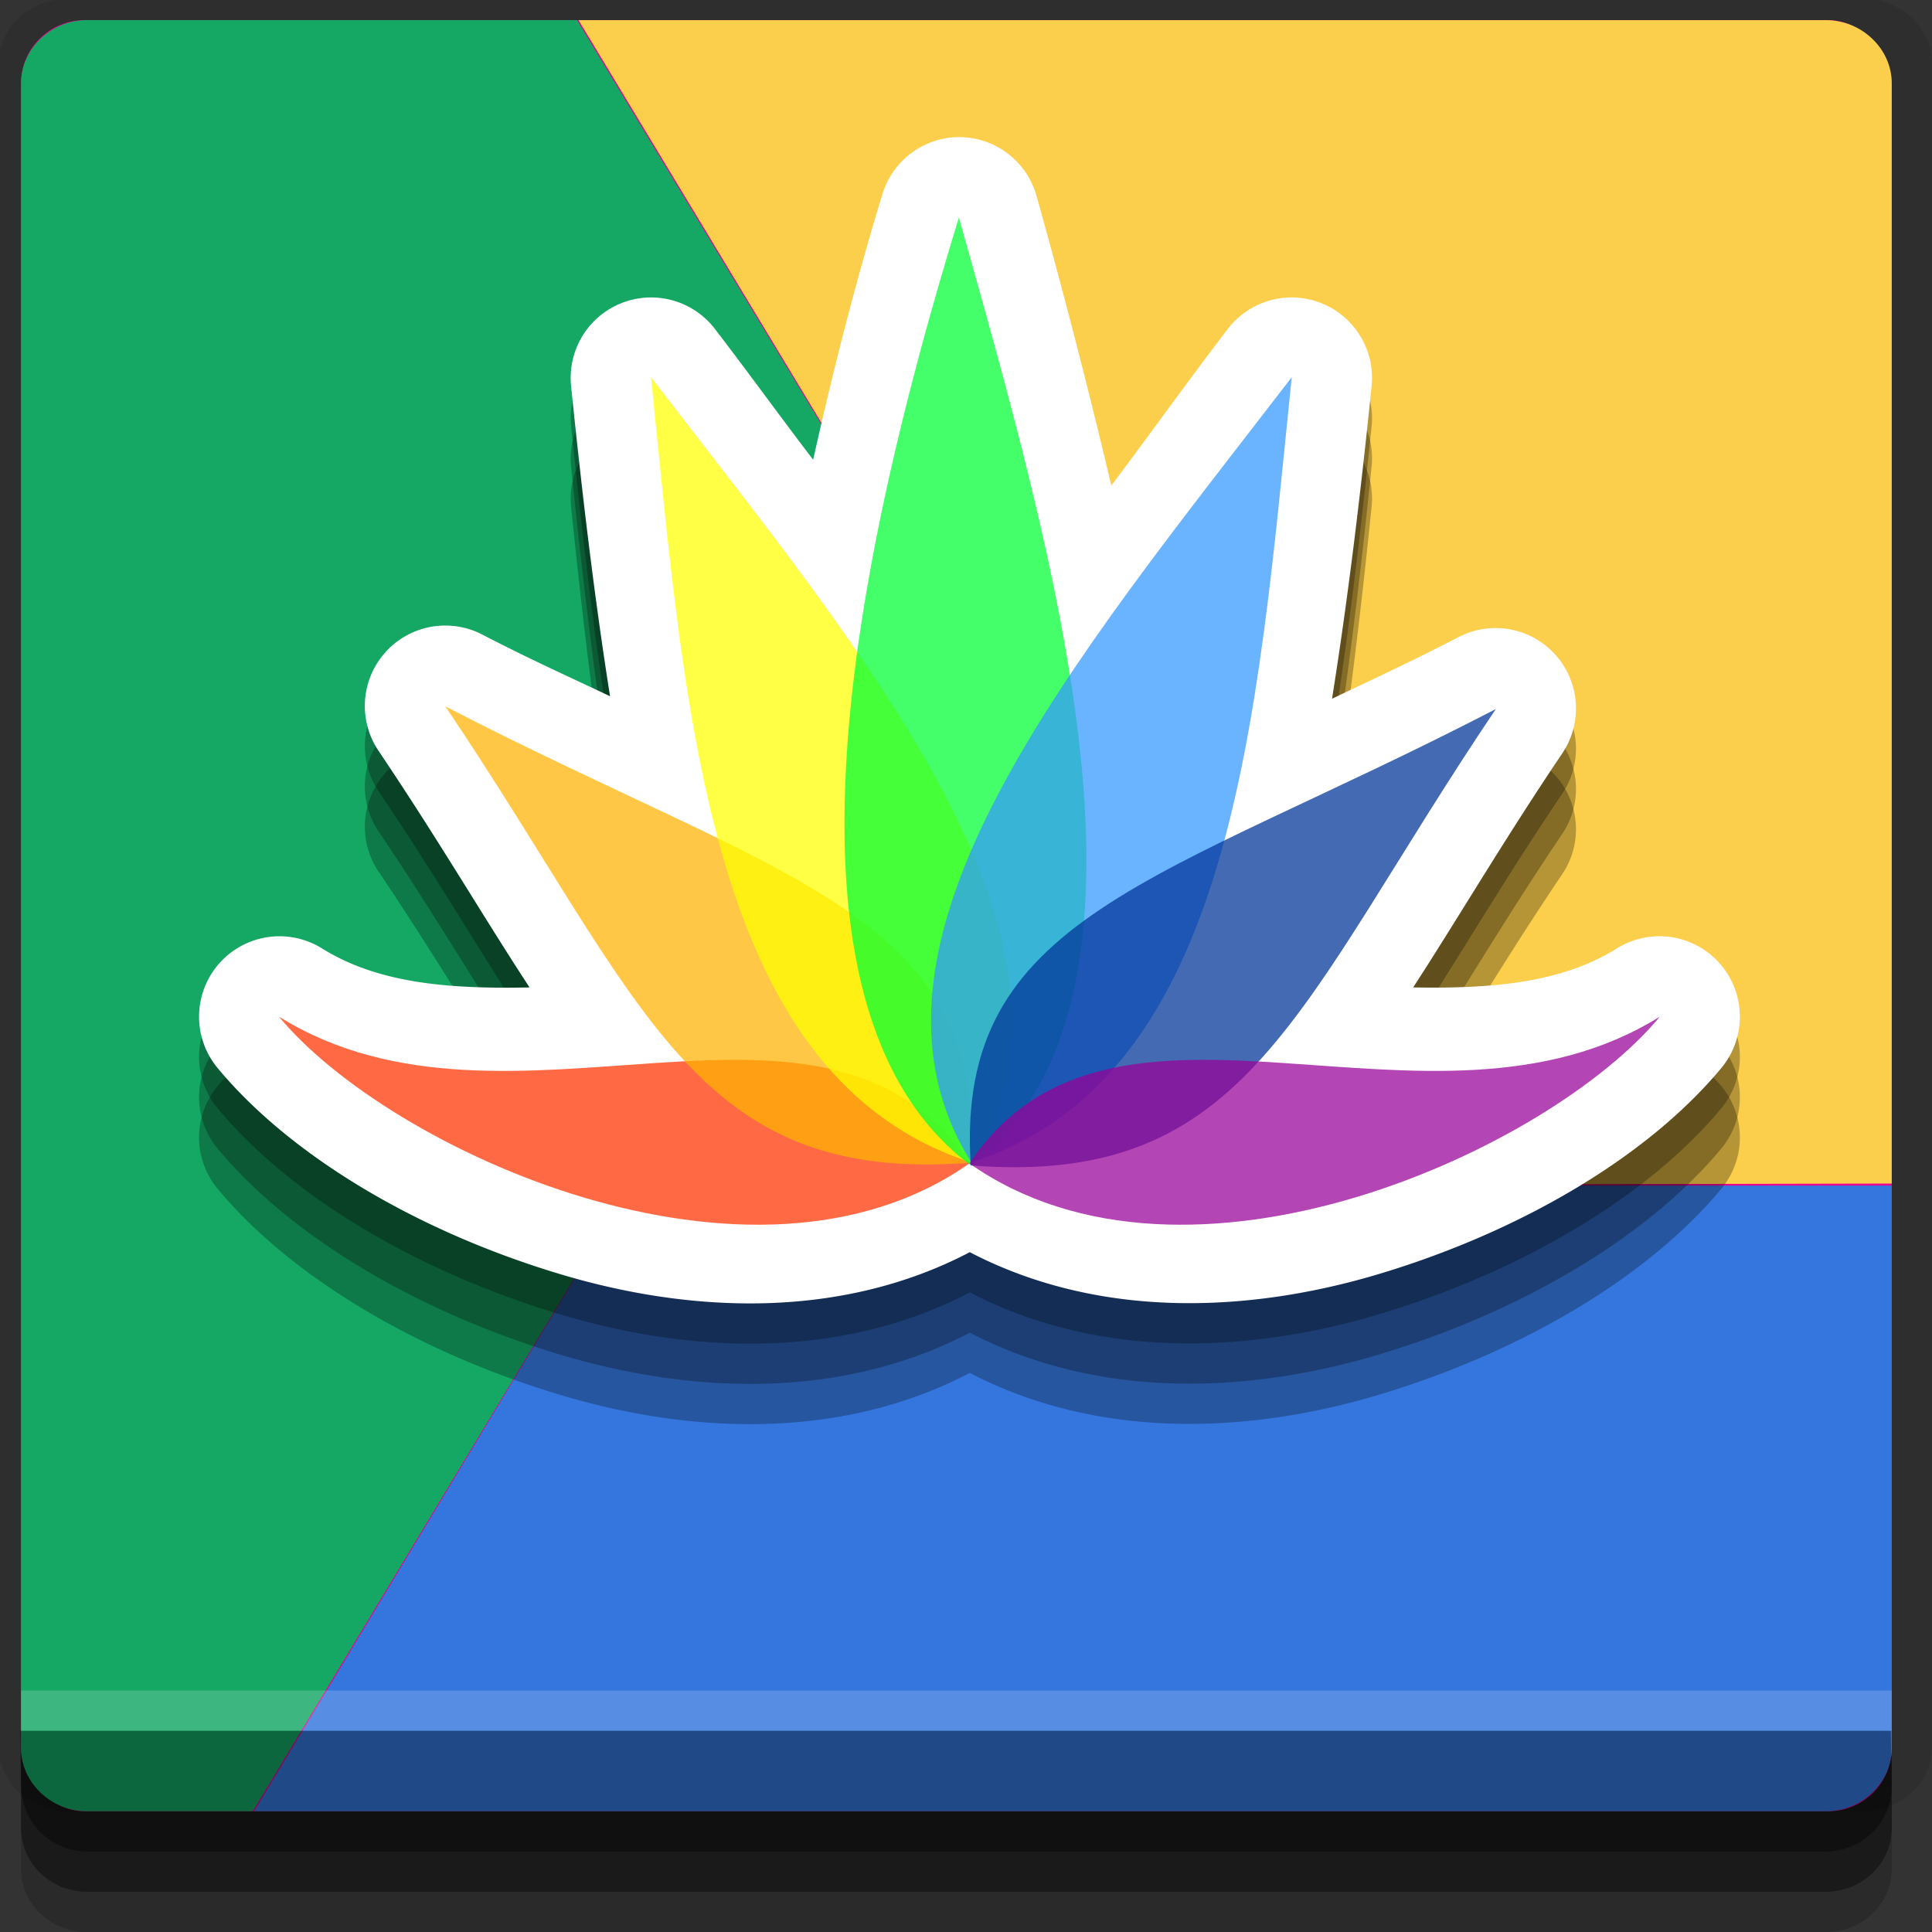<?xml version="1.0" encoding="UTF-8" standalone="no"?>
<!-- Created with Inkscape (http://www.inkscape.org/) -->

<svg
   xmlns:dc="http://purl.org/dc/elements/1.1/"
   xmlns:cc="http://creativecommons.org/ns#"
   xmlns:rdf="http://www.w3.org/1999/02/22-rdf-syntax-ns#"
   xmlns:svg="http://www.w3.org/2000/svg"
   xmlns="http://www.w3.org/2000/svg"
   xmlns:sodipodi="http://sodipodi.sourceforge.net/DTD/sodipodi-0.dtd"
   xmlns:inkscape="http://www.inkscape.org/namespaces/inkscape"
   width="96"
   height="96"
   id="svg2"
   version="1.1"
   inkscape:version="0.48.4 r9939"
   sodipodi:docname="fcitx.svg">
  <rect width="100%" height="100%" fill="#333333" stroke="none"/>
  <defs
     id="defs4" />
  <sodipodi:namedview
     id="base"
     pagecolor="#ffffff"
     bordercolor="#666666"
     borderopacity="1.0"
     inkscape:pageopacity="0.0"
     inkscape:pageshadow="2"
     inkscape:zoom="5.90625"
     inkscape:cx="29.323699"
     inkscape:cy="56.319403"
     inkscape:document-units="px"
     inkscape:current-layer="layer1"
     showgrid="true"
     inkscape:snap-page="true"
     inkscape:snap-global="true"
     inkscape:snap-center="true"
     inkscape:snap-object-midpoints="false"
     showguides="true"
     inkscape:guide-bbox="true"
     inkscape:snap-bbox="true"
     inkscape:object-paths="true"
     inkscape:object-nodes="true"
     inkscape:window-width="1305"
     inkscape:window-height="744"
     inkscape:window-x="61"
     inkscape:window-y="24"
     inkscape:window-maximized="1"
     inkscape:snap-midpoints="true"
     inkscape:snap-grids="true"
     inkscape:snap-to-guides="false">
    <inkscape:grid
       type="xygrid"
       id="grid3002"
       empspacing="5"
       visible="true"
       enabled="true"
       snapvisiblegridlinesonly="true" />
  </sodipodi:namedview>
  <g
     inkscape:label="Layer 1"
     inkscape:groupmode="layer"
     id="layer1"
     transform="translate(0,-956.362)">
    <rect
       style="fill:#ffffff;fill-opacity:0;fill-rule:nonzero;stroke:none"
       id="rect3775"
       width="96"
       height="96"
       x="0"
       y="956.362"
       ry="0" />
    <path
       style="fill:#000000;fill-opacity:0.096;fill-rule:nonzero;stroke:none"
       d="m 3.353,956.307 c -1.884,0 -3.411,1.432 -3.411,3.198 l 0,83.659 c 0,1.766 1.527,3.198 3.411,3.198 l 89.236,0 c 1.884,0 3.411,-1.432 3.411,-3.198 l 0,-83.659 c 0,-1.766 -1.527,-3.198 -3.411,-3.198 z"
       id="rect3772"
       inkscape:connector-curvature="0"
       sodipodi:nodetypes="sssssssss" />
    <path
       style="fill:#000000;fill-opacity:0.187;fill-rule:nonzero;stroke:none"
       d="m 1.046,1041.807 0,7.422 c 0,1.739 1.462,3.134 3.285,3.134 l 86.384,0 c 1.823,0 3.285,-1.395 3.285,-3.134 l 0,-7.422 -92.954,0 z"
       id="rect3785"
       inkscape:connector-curvature="0" />
    <path
       style="fill:#000000;fill-opacity:0.384;fill-rule:nonzero;stroke:none"
       d="m 1.046,1041.807 0,5.381 c 0,1.762 1.462,3.175 3.285,3.175 l 86.384,0 c 1.823,0 3.285,-1.413 3.285,-3.175 l 0,-5.381 -92.954,0 z"
       id="rect3783"
       inkscape:connector-curvature="0" />
    <rect
       style="fill:#ed0091;fill-opacity:1;fill-rule:nonzero;stroke:none"
       id="rect2985"
       width="92.954"
       height="89"
       x="1.046"
       y="957.362"
       ry="3.151" />
    <path
       inkscape:connector-curvature="0"
       style="opacity:1;fill:#fbce4b;fill-opacity:1;fill-rule:nonzero;stroke:none"
       d="m 94,1015.172 0,-54.665 c 0,-0.873 -0.373,-1.649 -0.968,-2.218 -0.595,-0.57 -1.405,-0.927 -2.317,-0.927 l -61.969,0 34.892,57.843 14.628,0 15.734,-0.033 z"
       id="path3039" />
    <path
       inkscape:connector-curvature="0"
       style="opacity:1;fill:#15a864;fill-opacity:1;fill-rule:nonzero;stroke:none"
       d="m 28.676,957.362 -24.345,0 c -0.912,0 -1.722,0.358 -2.317,0.927 -0.595,0.57 -0.968,1.346 -0.968,2.218 l 0,82.709 c 0,0.873 0.373,1.649 0.968,2.218 0.595,0.57 1.405,0.927 2.317,0.927 l 8.23,0 34.927,-57.91 -7.331,-12.085 -11.481,-19.005 z"
       id="path3034" />
    <path
       style="opacity:1;fill:#3476dd;fill-opacity:1;fill-rule:nonzero;stroke:none"
       d="m 12.631,1046.362 78.084,0 c 0.912,0 1.722,-0.357 2.317,-0.927 0.595,-0.57 0.968,-1.345 0.968,-2.218 l 0,-27.945 -62.661,0 -7.297,12.118 -11.412,18.972 z"
       id="rect3008"
       inkscape:connector-curvature="0" />
    <path
       style="fill:#000000;fill-opacity:0.384;fill-rule:nonzero;stroke:none"
       d="m 1,1042.362 0.046,2.746 c 0.03,1.806 1.462,3.254 3.285,3.254 l 86.384,0 c 1.823,0 3.285,-1.448 3.285,-3.254 l -0.046,-2.746 z"
       id="rect3781"
       inkscape:connector-curvature="0"
       sodipodi:nodetypes="csssscc" />
    <rect
       style="fill:#ffffff;fill-opacity:0.174;fill-rule:nonzero;stroke:none"
       id="rect3770"
       width="92.954"
       height="2"
       x="1.046"
       y="1040.362" />
    <path
       id="path3805"
       d="m 47.656,969.175 a 3.996,3.996 0 0 0 -3.812,2.844 c -1.26,4.107 -2.42,8.603 -3.438,13.188 -1.664,-2.176 -3.247,-4.373 -4.906,-6.531 a 3.996,3.996 0 0 0 -7.125,2.844 c 0.527,5.158 1.133,10.356 1.938,15.437 -2.131,-1.01 -3.956,-1.826 -6.344,-3.062 a 3.996,3.996 0 0 0 -5.156,5.781 c 2.977,4.418 5.24,8.302 7.5,11.75 -3.876,0.077 -7.465,-0.161 -10.312,-1.938 a 3.996,3.996 0 0 0 -5.219,5.906 c 3.568,4.322 9.819,8.109 17.062,10.281 6.481,1.944 13.936,2.264 20.344,-1.094 6.437,3.352 13.91,3.025 20.406,1.062 7.208,-2.177 13.415,-5.945 16.969,-10.25 a 3.996,3.996 0 0 0 -5.219,-5.906 c -2.804,1.75 -6.318,2.004 -10.125,1.938 2.223,-3.42 4.473,-7.272 7.406,-11.625 a 3.996,3.996 0 0 0 -5.156,-5.781 c -2.37,1.227 -4.167,2.053 -6.281,3.062 0.816,-5.123 1.437,-10.359 1.969,-15.562 a 3.996,3.996 0 0 0 -7.125,-2.844 c -1.984,2.582 -3.843,5.207 -5.812,7.812 -1.181,-5.015 -2.476,-9.971 -3.719,-14.406 a 3.996,3.996 0 0 0 -3.844,-2.906 z"
       style="fill:#000000;fill-opacity:0.274;fill-rule:nonzero;stroke:none"
       inkscape:connector-curvature="0" />
    <path
       inkscape:connector-curvature="0"
       style="fill:#000000;fill-opacity:0.274;fill-rule:nonzero;stroke:none"
       d="m 47.656,967.175 a 3.996,3.996 0 0 0 -3.812,2.844 c -1.26,4.107 -2.42,8.603 -3.438,13.188 -1.664,-2.176 -3.247,-4.373 -4.906,-6.531 a 3.996,3.996 0 0 0 -7.125,2.844 c 0.527,5.158 1.133,10.356 1.938,15.437 -2.131,-1.01 -3.956,-1.826 -6.344,-3.062 a 3.996,3.996 0 0 0 -5.156,5.781 c 2.977,4.418 5.24,8.302 7.5,11.75 -3.876,0.077 -7.465,-0.161 -10.312,-1.938 a 3.996,3.996 0 0 0 -5.219,5.906 c 3.568,4.322 9.819,8.109 17.062,10.281 6.481,1.944 13.936,2.264 20.344,-1.094 6.437,3.352 13.91,3.025 20.406,1.062 7.208,-2.177 13.415,-5.945 16.969,-10.25 a 3.996,3.996 0 0 0 -5.219,-5.906 c -2.804,1.75 -6.318,2.004 -10.125,1.938 2.223,-3.42 4.473,-7.272 7.406,-11.625 a 3.996,3.996 0 0 0 -5.156,-5.781 c -2.37,1.227 -4.167,2.053 -6.281,3.062 0.816,-5.123 1.437,-10.359 1.969,-15.562 a 3.996,3.996 0 0 0 -7.125,-2.844 c -1.984,2.582 -3.843,5.207 -5.812,7.812 -1.181,-5.015 -2.476,-9.971 -3.719,-14.406 a 3.996,3.996 0 0 0 -3.844,-2.906 z"
       id="path3803" />
    <path
       id="path3801"
       d="m 47.656,965.175 a 3.996,3.996 0 0 0 -3.812,2.844 c -1.26,4.107 -2.42,8.603 -3.438,13.188 -1.664,-2.176 -3.247,-4.373 -4.906,-6.531 a 3.996,3.996 0 0 0 -7.125,2.844 c 0.527,5.158 1.133,10.356 1.938,15.437 -2.131,-1.01 -3.956,-1.826 -6.344,-3.062 a 3.996,3.996 0 0 0 -5.156,5.781 c 2.977,4.418 5.24,8.302 7.5,11.75 -3.876,0.077 -7.465,-0.161 -10.312,-1.938 a 3.996,3.996 0 0 0 -5.219,5.906 c 3.568,4.322 9.819,8.109 17.062,10.281 6.481,1.944 13.936,2.264 20.344,-1.094 6.437,3.352 13.91,3.025 20.406,1.062 7.208,-2.177 13.415,-5.945 16.969,-10.25 a 3.996,3.996 0 0 0 -5.219,-5.906 c -2.804,1.75 -6.318,2.004 -10.125,1.938 2.223,-3.42 4.473,-7.272 7.406,-11.625 a 3.996,3.996 0 0 0 -5.156,-5.781 c -2.37,1.227 -4.167,2.053 -6.281,3.062 0.816,-5.123 1.437,-10.359 1.969,-15.562 a 3.996,3.996 0 0 0 -7.125,-2.844 c -1.984,2.582 -3.843,5.207 -5.812,7.812 -1.181,-5.015 -2.476,-9.971 -3.719,-14.406 a 3.996,3.996 0 0 0 -3.844,-2.906 z"
       style="fill:#000000;fill-opacity:0.274;fill-rule:nonzero;stroke:none"
       inkscape:connector-curvature="0" />
    <path
       style="fill:#ffffff;fill-opacity:1;fill-rule:nonzero;stroke:none"
       d="m 47.656,963.175 a 3.996,3.996 0 0 0 -3.812,2.844 c -1.26,4.107 -2.42,8.603 -3.438,13.188 -1.664,-2.176 -3.247,-4.373 -4.906,-6.531 a 3.996,3.996 0 0 0 -7.125,2.844 c 0.527,5.158 1.133,10.356 1.938,15.438 -2.131,-1.01 -3.956,-1.826 -6.344,-3.062 a 3.996,3.996 0 0 0 -5.156,5.781 c 2.977,4.418 5.24,8.302 7.5,11.75 -3.876,0.077 -7.465,-0.161 -10.312,-1.938 a 3.996,3.996 0 0 0 -5.219,5.906 c 3.568,4.322 9.819,8.109 17.062,10.281 6.481,1.944 13.936,2.264 20.344,-1.094 6.437,3.352 13.91,3.025 20.406,1.062 7.208,-2.177 13.415,-5.945 16.969,-10.25 a 3.996,3.996 0 0 0 -5.219,-5.906 c -2.804,1.75 -6.318,2.004 -10.125,1.938 2.223,-3.42 4.473,-7.272 7.406,-11.625 a 3.996,3.996 0 0 0 -5.156,-5.781 c -2.37,1.227 -4.167,2.053 -6.281,3.062 0.816,-5.123 1.437,-10.359 1.969,-15.562 a 3.996,3.996 0 0 0 -7.125,-2.844 c -1.984,2.582 -3.843,5.207 -5.812,7.812 -1.181,-5.015 -2.476,-9.971 -3.719,-14.406 a 3.996,3.996 0 0 0 -3.844,-2.906 z"
       id="path3798"
       inkscape:connector-curvature="0" />
    <g
       id="g3795"
       transform="translate(0.169,-12.169)">
      <path
         inkscape:transform-center-y="-1.8322448"
         inkscape:transform-center-x="15.874075"
         style="opacity:0.728;fill:#ff3300;fill-opacity:1;fill-rule:nonzero;stroke:none"
         d="m 48,1026.34 c -7.18,-10.733 -22.856,-0.148 -34.31,-7.295 5.438,6.588 23.458,14.934 34.31,7.295 z"
         id="path3768"
         inkscape:connector-curvature="0"
         sodipodi:nodetypes="ccc" />
      <path
         sodipodi:nodetypes="ccc"
         inkscape:connector-curvature="0"
         id="rect3755"
         d="m 48.049,1026.304 c 0.805,-12.423 -9.358,-14.011 -26.09,-22.676 9.95,14.765 12.228,23.765 26.09,22.676 z"
         style="opacity:0.728;fill:#ffb200;fill-opacity:1;fill-rule:nonzero;stroke:none" />
      <path
         inkscape:transform-center-y="-13.36173"
         inkscape:transform-center-x="4.3692176"
         style="opacity:0.728;fill:#ffff00;fill-opacity:1;fill-rule:nonzero;stroke:none"
         d="m 48.097,1026.296 c 6.817,-10.913 -5.059,-24.891 -15.918,-39.02 1.745,17.081 2.868,34.78 15.918,39.02 z"
         id="path3758"
         inkscape:connector-curvature="0"
         sodipodi:nodetypes="ccc" />
      <path
         sodipodi:nodetypes="ccc"
         inkscape:connector-curvature="0"
         id="path3760"
         d="m 48.067,1026.44 c 10.691,-8.183 4.047,-30.558 -0.59,-47.104 -5.08,16.561 -9.992,39.178 0.59,47.104 z"
         style="opacity:0.728;fill:#00ff33;fill-opacity:1;fill-rule:nonzero;stroke:none"
         inkscape:transform-center-x="-0.48785038"
         inkscape:transform-center-y="-18.02721" />
      <path
         sodipodi:nodetypes="ccc"
         inkscape:connector-curvature="0"
         id="path3764"
         d="m 48.097,1026.296 c -6.817,-10.913 5.059,-24.891 15.918,-39.021 -1.745,17.081 -2.868,34.78 -15.918,39.021 z"
         style="opacity:0.728;fill:#3399ff;fill-opacity:1;fill-rule:nonzero;stroke:none"
         inkscape:transform-center-x="-4.3692177"
         inkscape:transform-center-y="-13.361726" />
      <path
         style="opacity:0.728;fill:#003399;fill-opacity:1;fill-rule:nonzero;stroke:none"
         d="m 48.067,1026.44 c -0.805,-12.423 9.358,-14.011 26.09,-22.676 -9.95,14.765 -12.228,23.765 -26.09,22.676 z"
         id="path3766"
         inkscape:connector-curvature="0"
         sodipodi:nodetypes="ccc" />
      <path
         sodipodi:nodetypes="ccc"
         inkscape:connector-curvature="0"
         id="path3770"
         d="m 48,1026.34 c 7.18,-10.733 22.856,-0.148 34.31,-7.295 -5.438,6.588 -23.458,14.934 -34.31,7.295 z"
         style="opacity:0.728;fill:#990099;fill-opacity:1;fill-rule:nonzero;stroke:none"
         inkscape:transform-center-x="-15.874076"
         inkscape:transform-center-y="-1.8322448" />
    </g>
  </g>
</svg>
